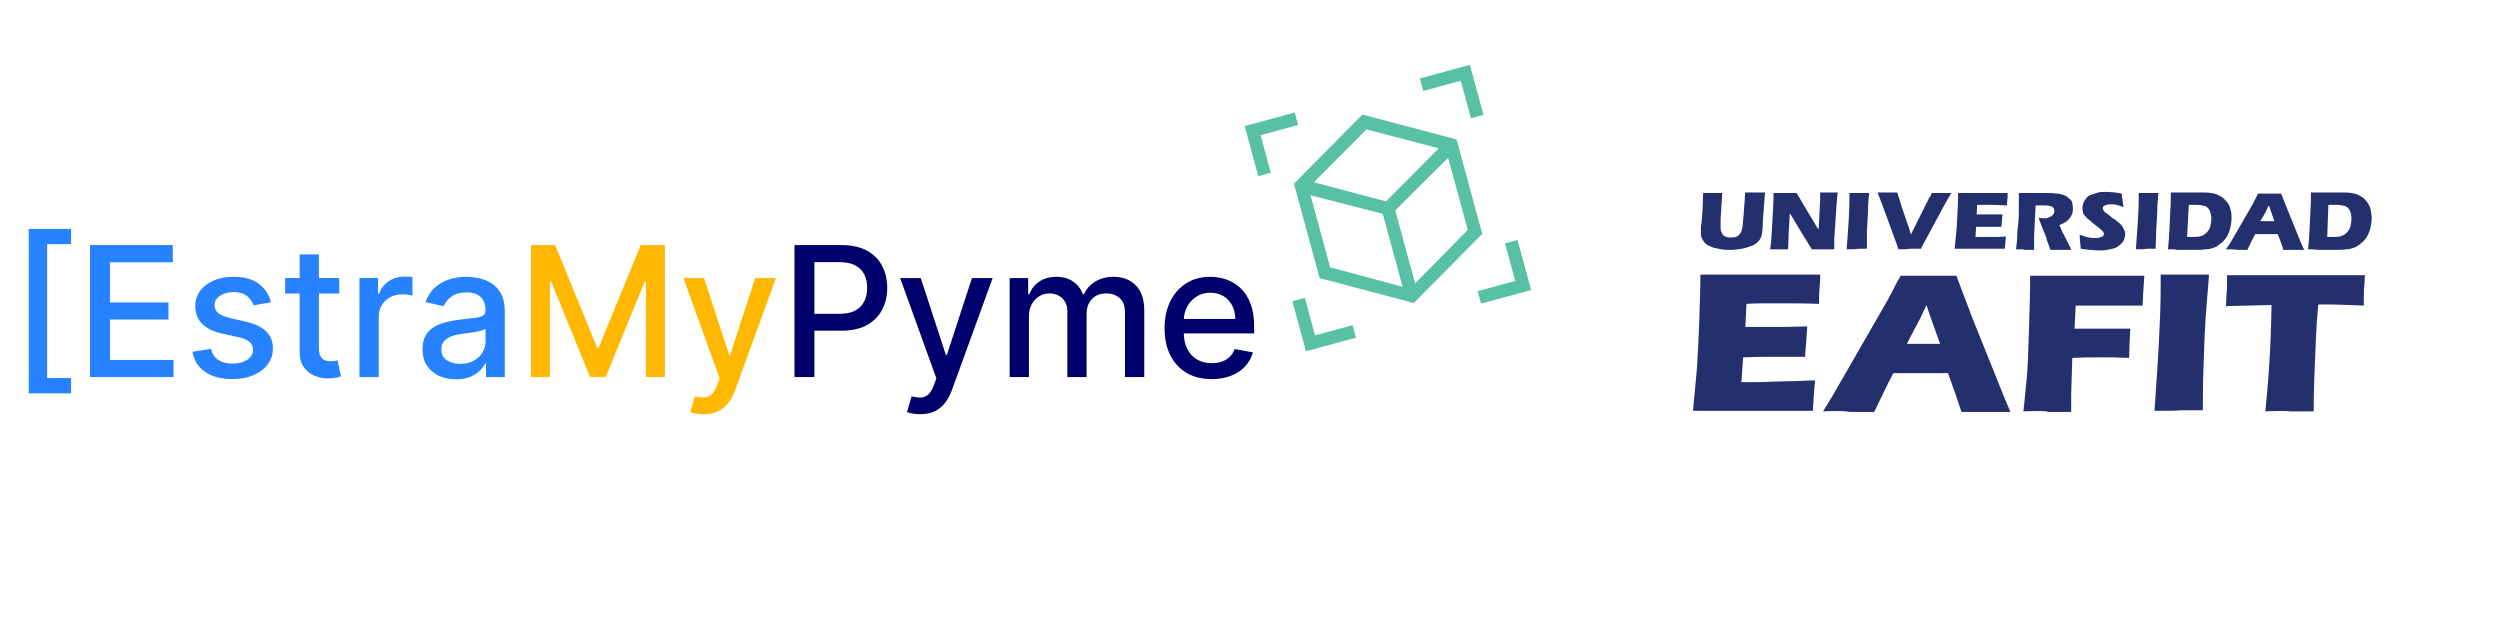 <svg width="179" height="45" viewBox="0 0 179 45" fill="none" xmlns="http://www.w3.org/2000/svg">
<path d="M2.056 28.163V16.39H5.089V17.483H3.376V27.069H5.089V28.163H2.056ZM6.447 27V17.548H12.373V18.776H7.873V21.656H12.064V22.879H7.873V25.772H12.428V27H6.447ZM19.401 21.642L18.151 21.863C18.098 21.703 18.015 21.551 17.901 21.406C17.791 21.262 17.64 21.143 17.449 21.051C17.258 20.959 17.02 20.913 16.734 20.913C16.343 20.913 16.017 21 15.755 21.176C15.494 21.348 15.363 21.571 15.363 21.845C15.363 22.082 15.451 22.273 15.626 22.417C15.801 22.562 16.084 22.68 16.475 22.773L17.601 23.031C18.254 23.182 18.74 23.414 19.06 23.728C19.38 24.042 19.54 24.449 19.54 24.951C19.54 25.375 19.417 25.754 19.171 26.086C18.927 26.415 18.587 26.674 18.151 26.861C17.717 27.049 17.214 27.143 16.641 27.143C15.848 27.143 15.2 26.974 14.698 26.635C14.197 26.294 13.889 25.809 13.775 25.182L15.109 24.979C15.192 25.326 15.363 25.589 15.621 25.768C15.88 25.943 16.217 26.031 16.632 26.031C17.084 26.031 17.446 25.937 17.717 25.749C17.988 25.558 18.123 25.326 18.123 25.052C18.123 24.831 18.04 24.645 17.874 24.494C17.711 24.343 17.46 24.229 17.121 24.152L15.921 23.889C15.26 23.739 14.771 23.499 14.454 23.169C14.14 22.84 13.983 22.423 13.983 21.919C13.983 21.5 14.1 21.134 14.334 20.82C14.568 20.506 14.891 20.262 15.303 20.086C15.715 19.908 16.188 19.819 16.72 19.819C17.486 19.819 18.089 19.985 18.529 20.317C18.969 20.646 19.26 21.088 19.401 21.642ZM24.288 19.911V21.019H20.416V19.911H24.288ZM21.454 18.213H22.834V24.919C22.834 25.186 22.874 25.388 22.954 25.523C23.034 25.655 23.137 25.746 23.264 25.795C23.393 25.842 23.533 25.865 23.684 25.865C23.794 25.865 23.891 25.857 23.974 25.842C24.057 25.826 24.122 25.814 24.168 25.805L24.417 26.945C24.337 26.975 24.224 27.006 24.076 27.037C23.928 27.071 23.744 27.089 23.522 27.092C23.159 27.099 22.82 27.034 22.507 26.898C22.193 26.763 21.939 26.554 21.745 26.271C21.551 25.988 21.454 25.632 21.454 25.205V18.213ZM25.737 27V19.911H27.07V21.037H27.144C27.273 20.656 27.501 20.356 27.827 20.137C28.157 19.916 28.529 19.805 28.944 19.805C29.03 19.805 29.132 19.808 29.249 19.814C29.369 19.82 29.463 19.828 29.53 19.837V21.157C29.475 21.142 29.377 21.125 29.235 21.106C29.093 21.085 28.952 21.074 28.81 21.074C28.484 21.074 28.194 21.143 27.938 21.282C27.686 21.417 27.486 21.606 27.338 21.849C27.191 22.089 27.117 22.363 27.117 22.671V27H25.737ZM32.646 27.157C32.197 27.157 31.791 27.074 31.428 26.908C31.065 26.738 30.777 26.494 30.565 26.174C30.355 25.854 30.251 25.462 30.251 24.997C30.251 24.597 30.328 24.268 30.482 24.009C30.636 23.751 30.843 23.546 31.105 23.395C31.366 23.245 31.659 23.131 31.982 23.054C32.305 22.977 32.634 22.919 32.969 22.879C33.394 22.829 33.738 22.789 34.003 22.759C34.268 22.725 34.46 22.671 34.58 22.597C34.7 22.523 34.76 22.403 34.76 22.237V22.205C34.76 21.802 34.646 21.489 34.418 21.268C34.194 21.046 33.858 20.936 33.412 20.936C32.948 20.936 32.581 21.039 32.314 21.245C32.049 21.448 31.866 21.674 31.765 21.923L30.468 21.628C30.622 21.197 30.846 20.849 31.142 20.585C31.44 20.317 31.783 20.123 32.171 20.003C32.559 19.88 32.966 19.819 33.394 19.819C33.677 19.819 33.977 19.852 34.294 19.92C34.614 19.985 34.912 20.105 35.189 20.28C35.469 20.456 35.698 20.706 35.877 21.032C36.055 21.356 36.145 21.776 36.145 22.293V27H34.797V26.031H34.742C34.652 26.209 34.518 26.385 34.34 26.557C34.161 26.729 33.932 26.872 33.652 26.986C33.372 27.1 33.037 27.157 32.646 27.157ZM32.946 26.049C33.328 26.049 33.654 25.974 33.925 25.823C34.198 25.672 34.406 25.475 34.548 25.232C34.692 24.986 34.764 24.723 34.764 24.443V23.529C34.715 23.579 34.62 23.625 34.478 23.668C34.34 23.708 34.181 23.743 34.003 23.774C33.825 23.802 33.651 23.828 33.481 23.852C33.312 23.874 33.171 23.892 33.057 23.908C32.789 23.942 32.545 23.999 32.323 24.079C32.105 24.159 31.929 24.274 31.797 24.425C31.668 24.572 31.603 24.769 31.603 25.015C31.603 25.357 31.729 25.615 31.982 25.791C32.234 25.963 32.555 26.049 32.946 26.049Z" fill="#2682FF"/>
<path d="M38.015 17.548H39.746L42.755 24.895H42.866L45.875 17.548H47.606V27H46.249V20.16H46.161L43.374 26.986H42.248L39.46 20.156H39.372V27H38.015V17.548ZM50.363 29.658C50.157 29.658 49.969 29.641 49.8 29.608C49.63 29.577 49.504 29.543 49.421 29.506L49.754 28.375C50.006 28.443 50.23 28.472 50.427 28.463C50.624 28.454 50.798 28.38 50.949 28.241C51.103 28.103 51.238 27.877 51.355 27.563L51.526 27.092L48.932 19.911H50.409L52.204 25.412H52.278L54.073 19.911H55.555L52.633 27.946C52.498 28.315 52.326 28.628 52.117 28.883C51.907 29.142 51.658 29.335 51.369 29.465C51.08 29.594 50.744 29.658 50.363 29.658Z" fill="#FFB700"/>
<path d="M56.885 27V17.548H60.254C60.989 17.548 61.598 17.682 62.081 17.95C62.564 18.217 62.926 18.583 63.166 19.048C63.406 19.509 63.526 20.029 63.526 20.608C63.526 21.189 63.404 21.712 63.161 22.177C62.921 22.639 62.558 23.005 62.072 23.276C61.589 23.543 60.981 23.677 60.249 23.677H57.932V22.468H60.12C60.584 22.468 60.961 22.388 61.251 22.228C61.54 22.065 61.752 21.843 61.887 21.563C62.023 21.283 62.09 20.965 62.09 20.608C62.09 20.251 62.023 19.934 61.887 19.657C61.752 19.38 61.538 19.163 61.246 19.006C60.957 18.849 60.575 18.771 60.101 18.771H58.311V27H56.885ZM65.881 29.658C65.675 29.658 65.487 29.641 65.318 29.608C65.149 29.577 65.023 29.543 64.94 29.506L65.272 28.375C65.524 28.443 65.749 28.472 65.946 28.463C66.143 28.454 66.317 28.38 66.467 28.241C66.621 28.103 66.757 27.877 66.874 27.563L67.044 27.092L64.451 19.911H65.927L67.723 25.412H67.796L69.592 19.911H71.073L68.152 27.946C68.016 28.315 67.844 28.628 67.635 28.883C67.426 29.142 67.177 29.335 66.887 29.465C66.598 29.594 66.263 29.658 65.881 29.658ZM72.292 27V19.911H73.617V21.065H73.704C73.852 20.674 74.094 20.369 74.429 20.151C74.764 19.93 75.166 19.819 75.634 19.819C76.108 19.819 76.504 19.93 76.824 20.151C77.147 20.372 77.386 20.677 77.54 21.065H77.614C77.783 20.686 78.052 20.385 78.421 20.16C78.79 19.933 79.23 19.819 79.741 19.819C80.384 19.819 80.909 20.02 81.315 20.423C81.724 20.826 81.929 21.434 81.929 22.246V27H80.549V22.375C80.549 21.896 80.418 21.548 80.157 21.332C79.895 21.117 79.583 21.009 79.22 21.009C78.77 21.009 78.421 21.148 78.172 21.425C77.923 21.699 77.798 22.051 77.798 22.482V27H76.423V22.288C76.423 21.903 76.303 21.594 76.063 21.36C75.823 21.126 75.511 21.009 75.126 21.009C74.864 21.009 74.623 21.079 74.401 21.217C74.183 21.352 74.006 21.542 73.871 21.785C73.738 22.028 73.672 22.309 73.672 22.629V27H72.292ZM86.756 27.143C86.057 27.143 85.456 26.994 84.951 26.695C84.45 26.394 84.062 25.971 83.788 25.426C83.517 24.878 83.382 24.237 83.382 23.502C83.382 22.776 83.517 22.136 83.788 21.582C84.062 21.028 84.443 20.596 84.933 20.285C85.425 19.974 86 19.819 86.659 19.819C87.059 19.819 87.446 19.885 87.822 20.017C88.197 20.149 88.534 20.357 88.832 20.64C89.131 20.923 89.366 21.291 89.539 21.743C89.711 22.192 89.797 22.739 89.797 23.382V23.871H84.162V22.837H88.445C88.445 22.474 88.371 22.152 88.223 21.872C88.076 21.589 87.868 21.366 87.6 21.203C87.336 21.04 87.025 20.959 86.668 20.959C86.28 20.959 85.942 21.054 85.653 21.245C85.367 21.433 85.145 21.679 84.988 21.983C84.834 22.285 84.757 22.613 84.757 22.966V23.774C84.757 24.248 84.84 24.651 85.007 24.983C85.176 25.315 85.411 25.569 85.713 25.745C86.014 25.917 86.366 26.003 86.769 26.003C87.031 26.003 87.269 25.966 87.485 25.892C87.7 25.815 87.886 25.702 88.043 25.551C88.2 25.4 88.32 25.214 88.403 24.992L89.709 25.228C89.605 25.612 89.417 25.949 89.146 26.238C88.879 26.525 88.542 26.748 88.136 26.908C87.733 27.065 87.273 27.143 86.756 27.143Z" fill="#00006D"/>
<g clip-path="url(#clip0_103_878)">
<path d="M101.223 21.695L94.486 19.914L92.646 13.151L97.553 8.203L104.29 9.983L106.13 16.746L101.223 21.695ZM100.426 20.533L99.005 15.31L93.833 13.981L95.237 19.14L100.426 20.533ZM101.322 20.289L105.09 16.459L103.686 11.299L99.901 15.065L101.322 20.289ZM90.094 12.611L89.119 9.028L92.702 8.053L92.945 8.949L90.258 9.68L90.989 12.368L90.094 12.611ZM97.088 24.177L93.505 25.152L92.531 21.569L93.426 21.325L94.157 24.012L96.845 23.281L97.088 24.177ZM106.046 21.74L105.802 20.844L108.49 20.113L107.758 17.426L108.654 17.182L109.629 20.765L106.046 21.74ZM105.321 8.468L104.59 5.781L101.903 6.512L101.659 5.616L105.242 4.642L106.217 8.225L105.321 8.468ZM99.244 14.418L103.01 10.62L97.841 9.264L94.073 13.051L99.244 14.418Z" fill="#58C0A3"/>
</g>
<path d="M121.22 29.414C121.341 28.205 121.421 27.157 121.502 26.352C121.542 25.546 121.623 24.418 121.663 23.048C121.703 21.678 121.744 20.751 121.744 20.308V19.663C122.952 19.663 124.403 19.663 126.135 19.663C127.707 19.663 129.117 19.663 130.326 19.663V19.905C130.326 19.945 130.326 20.187 130.286 20.509L130.245 21.275C130.245 21.436 130.245 21.597 130.245 21.758C129.238 21.718 128.432 21.718 127.747 21.718C127.022 21.718 126.498 21.718 126.256 21.718C126.015 21.718 125.612 21.718 125.048 21.758L124.967 23.41C125.571 23.41 126.297 23.41 127.103 23.41C127.385 23.41 128.15 23.41 129.399 23.37C129.359 23.974 129.319 24.7 129.238 25.546C128.352 25.546 127.667 25.546 127.183 25.546C126.458 25.546 125.692 25.546 124.806 25.586L124.685 27.359H125.571C125.813 27.359 126.377 27.359 127.183 27.319L128.795 27.278C129.037 27.278 129.44 27.238 129.963 27.238C129.883 27.963 129.842 28.689 129.802 29.414C128.553 29.414 127.183 29.414 125.692 29.414H122.308H121.22Z" fill="#24306E"/>
<path d="M121.945 13.82C122.267 13.82 122.509 13.82 122.63 13.82C122.791 13.82 123.033 13.82 123.315 13.82L123.234 15.07C123.234 15.311 123.194 15.513 123.194 15.755C123.194 15.956 123.194 16.117 123.194 16.198C123.194 16.359 123.194 16.48 123.234 16.56C123.275 16.641 123.315 16.762 123.355 16.802C123.396 16.883 123.517 16.923 123.597 16.963C123.718 17.004 123.839 17.004 123.96 17.004C124.04 17.004 124.161 17.004 124.242 16.963C124.322 16.963 124.363 16.923 124.443 16.883C124.484 16.843 124.524 16.802 124.564 16.762C124.604 16.722 124.645 16.641 124.685 16.56C124.725 16.48 124.725 16.359 124.766 16.238C124.766 16.117 124.806 15.835 124.846 15.352C124.886 14.949 124.887 14.626 124.927 14.264C124.927 13.941 124.967 13.78 124.967 13.78C125.289 13.78 125.531 13.78 125.733 13.78H126.377L126.216 15.876C126.216 15.916 126.216 15.956 126.216 15.956C126.216 16.359 126.176 16.641 126.136 16.843C126.095 17.004 126.015 17.165 125.894 17.286C125.773 17.407 125.652 17.527 125.41 17.608C125.169 17.689 124.967 17.769 124.725 17.809C124.484 17.85 124.202 17.89 123.919 17.89C123.678 17.89 123.436 17.89 123.234 17.85C123.033 17.809 122.832 17.769 122.67 17.729C122.509 17.648 122.348 17.608 122.227 17.527C122.106 17.447 122.026 17.366 121.985 17.286C121.945 17.205 121.865 17.125 121.824 17.004C121.784 16.883 121.784 16.762 121.784 16.601C121.784 16.56 121.784 16.48 121.784 16.399C121.784 16.319 121.784 16.157 121.824 15.996L121.865 15.513C121.865 15.392 121.905 15.191 121.905 14.989L121.945 13.82Z" fill="#24306E"/>
<path d="M126.74 17.85L126.821 17.245L126.941 15.15L126.982 14.304V13.82C127.304 13.82 127.586 13.82 127.868 13.82C128.07 13.82 128.311 13.82 128.634 13.82L130.004 16.117L130.205 16.44C130.245 16.117 130.245 15.634 130.286 15.029C130.326 14.425 130.326 14.022 130.326 13.78C130.608 13.78 130.81 13.78 130.971 13.78C131.051 13.78 131.253 13.78 131.575 13.78L131.495 14.667L131.333 17.125V17.85C131.051 17.85 130.81 17.85 130.568 17.85C130.366 17.85 130.084 17.85 129.722 17.85C129.601 17.648 129.52 17.527 129.48 17.447L128.956 16.601C128.795 16.319 128.634 16.077 128.473 15.795C128.392 15.634 128.271 15.473 128.15 15.271L128.07 16.681L128.029 17.85C127.747 17.85 127.546 17.85 127.425 17.85C127.264 17.85 127.062 17.85 126.74 17.85Z" fill="#24306E"/>
<path d="M132.22 17.85C132.341 16.278 132.421 15.07 132.421 14.223V13.82C132.784 13.82 133.026 13.82 133.146 13.82C133.187 13.82 133.429 13.82 133.831 13.82C133.791 14.264 133.751 14.667 133.751 15.07C133.711 15.634 133.711 16.117 133.67 16.601C133.67 17.084 133.67 17.487 133.67 17.809H133.026C132.864 17.85 132.623 17.85 132.22 17.85Z" fill="#24306E"/>
<path d="M135.927 17.85L135.806 17.487L135.04 15.392L134.436 13.78C134.718 13.78 135 13.78 135.201 13.78C135.322 13.78 135.564 13.78 135.846 13.78C135.886 13.941 135.927 14.103 135.967 14.183C136.007 14.304 136.088 14.505 136.168 14.828L136.652 16.238C136.692 16.399 136.773 16.56 136.813 16.802L136.974 16.48L138.102 14.223C138.102 14.183 138.143 14.143 138.183 14.103C138.223 14.062 138.264 13.982 138.304 13.82C138.626 13.82 138.868 13.82 139.029 13.82C139.15 13.82 139.392 13.82 139.714 13.82C139.513 14.183 139.231 14.626 138.989 15.11L137.901 17.125C137.78 17.326 137.659 17.568 137.538 17.809C137.176 17.809 136.934 17.809 136.773 17.809C136.571 17.85 136.33 17.85 135.927 17.85Z" fill="#24306E"/>
<path d="M139.956 17.85C139.996 17.326 140.037 16.923 140.077 16.56C140.117 16.198 140.117 15.755 140.158 15.191C140.198 14.626 140.198 14.264 140.198 14.062V13.82C140.681 13.82 141.326 13.82 142.011 13.82C142.656 13.82 143.26 13.82 143.744 13.82V13.901C143.744 13.941 143.744 14.022 143.744 14.143L143.703 14.505C143.703 14.586 143.703 14.626 143.703 14.707C143.3 14.707 142.938 14.667 142.656 14.667C142.333 14.667 142.132 14.667 142.051 14.667C141.93 14.667 141.769 14.667 141.568 14.667L141.527 15.352C141.769 15.352 142.051 15.352 142.414 15.352C142.535 15.352 142.857 15.352 143.381 15.352C143.341 15.593 143.341 15.916 143.3 16.238C142.938 16.238 142.656 16.238 142.454 16.238C142.172 16.238 141.85 16.238 141.487 16.238L141.447 16.963H141.81C141.93 16.963 142.132 16.963 142.495 16.963H143.139C143.22 16.963 143.421 16.963 143.623 16.923C143.582 17.205 143.582 17.527 143.542 17.809C143.018 17.809 142.454 17.809 141.85 17.809H140.44H139.956V17.85Z" fill="#24306E"/>
<path d="M144.348 17.85C144.388 17.487 144.428 17.205 144.428 16.923C144.428 16.641 144.469 16.319 144.509 15.956C144.549 15.593 144.549 15.191 144.549 14.787C144.549 14.385 144.549 14.062 144.549 13.82C144.831 13.82 145.033 13.82 145.194 13.82C145.355 13.82 145.557 13.82 145.798 13.82C146.04 13.82 146.282 13.82 146.524 13.82C146.806 13.82 147.048 13.82 147.249 13.861C147.41 13.861 147.571 13.901 147.692 13.941C147.813 13.982 147.934 14.022 148.015 14.102C148.095 14.183 148.176 14.223 148.256 14.304C148.337 14.385 148.377 14.465 148.377 14.586C148.417 14.707 148.417 14.787 148.417 14.908C148.417 15.029 148.417 15.15 148.377 15.271C148.337 15.392 148.297 15.473 148.216 15.593C148.135 15.674 148.055 15.795 147.934 15.875C147.813 15.956 147.652 16.037 147.45 16.117L147.612 16.48C147.652 16.601 147.692 16.681 147.773 16.802L148.216 17.689C148.256 17.729 148.256 17.809 148.297 17.89C147.934 17.89 147.692 17.89 147.571 17.89C147.41 17.89 147.168 17.89 146.806 17.89C146.765 17.809 146.725 17.608 146.604 17.326C146.564 17.205 146.524 17.125 146.524 17.044C146.483 16.923 146.403 16.722 146.282 16.439L145.96 15.593C146.081 15.593 146.201 15.634 146.282 15.634C146.443 15.634 146.564 15.634 146.725 15.553C146.846 15.513 146.967 15.432 147.007 15.352C147.088 15.271 147.088 15.15 147.088 15.07C147.088 14.989 147.048 14.908 147.007 14.868C146.967 14.828 146.886 14.747 146.765 14.747C146.645 14.707 146.483 14.707 146.282 14.707C146.201 14.707 146.121 14.707 146.04 14.707C145.96 14.707 145.879 14.707 145.758 14.707C145.718 15.11 145.718 15.593 145.678 16.198C145.637 16.802 145.637 17.326 145.637 17.89C145.275 17.89 145.033 17.89 144.952 17.89C144.912 17.85 144.67 17.85 144.348 17.85Z" fill="#24306E"/>
<path d="M148.982 17.809C148.941 17.407 148.901 17.044 148.901 16.802C149.143 16.883 149.344 16.963 149.546 17.004C149.747 17.044 149.908 17.044 150.029 17.044C150.231 17.044 150.352 17.004 150.473 16.963C150.593 16.923 150.634 16.843 150.634 16.762C150.634 16.722 150.634 16.681 150.634 16.681C150.634 16.681 150.593 16.601 150.553 16.56C150.513 16.52 150.473 16.48 150.432 16.44L149.828 15.956C149.707 15.835 149.586 15.755 149.546 15.714C149.425 15.634 149.344 15.513 149.264 15.432C149.183 15.352 149.143 15.271 149.143 15.15C149.103 15.07 149.103 14.949 149.103 14.868C149.103 14.747 149.143 14.626 149.183 14.505C149.223 14.385 149.304 14.304 149.385 14.183C149.465 14.062 149.586 13.982 149.747 13.941C149.908 13.901 150.07 13.82 150.231 13.78C150.392 13.74 150.593 13.74 150.755 13.74C151.117 13.74 151.52 13.78 151.923 13.861C151.923 13.982 151.923 14.143 151.963 14.223C151.963 14.344 152.004 14.546 152.044 14.828C151.843 14.747 151.681 14.707 151.52 14.667C151.359 14.626 151.198 14.626 151.117 14.626C150.956 14.626 150.795 14.667 150.714 14.707C150.593 14.747 150.553 14.828 150.553 14.908C150.553 14.949 150.553 14.989 150.593 15.029C150.634 15.07 150.634 15.11 150.674 15.15C150.714 15.191 150.795 15.271 150.875 15.311C150.956 15.352 151.077 15.473 151.238 15.593L151.48 15.755C151.56 15.795 151.601 15.876 151.722 15.956C151.843 16.037 151.883 16.117 151.923 16.157C151.963 16.198 152.004 16.278 152.044 16.359C152.084 16.44 152.084 16.48 152.125 16.52C152.125 16.601 152.165 16.641 152.165 16.722C152.165 16.883 152.125 17.084 152.044 17.245C151.963 17.407 151.802 17.527 151.641 17.648C151.48 17.769 151.278 17.809 151.077 17.85C150.875 17.89 150.674 17.93 150.432 17.93C149.949 17.93 149.506 17.89 148.982 17.809Z" fill="#24306E"/>
<path d="M152.93 17.85C153.051 16.278 153.132 15.07 153.132 14.223V13.82C153.495 13.82 153.736 13.82 153.857 13.82C153.897 13.82 154.139 13.82 154.542 13.82C154.502 14.264 154.462 14.667 154.462 15.07C154.421 15.634 154.421 16.117 154.381 16.601C154.381 17.084 154.341 17.487 154.341 17.809H153.696C153.575 17.85 153.333 17.85 152.93 17.85Z" fill="#24306E"/>
<path d="M155.227 17.85C155.267 17.407 155.308 17.044 155.308 16.762C155.348 16.359 155.348 15.835 155.388 15.191C155.429 14.707 155.429 14.344 155.429 14.143V13.78C155.67 13.78 155.912 13.78 156.073 13.78C156.234 13.78 156.476 13.78 156.758 13.78C157.04 13.78 157.322 13.78 157.564 13.78C157.846 13.78 158.088 13.78 158.33 13.82C158.571 13.861 158.733 13.901 158.934 14.022C159.135 14.103 159.256 14.264 159.418 14.425C159.579 14.586 159.659 14.787 159.7 14.989C159.78 15.191 159.78 15.432 159.78 15.634C159.78 15.835 159.74 16.077 159.7 16.278C159.659 16.48 159.579 16.681 159.498 16.843C159.418 17.004 159.297 17.165 159.176 17.286C159.055 17.407 158.894 17.487 158.773 17.608C158.652 17.689 158.531 17.729 158.41 17.769C158.289 17.809 158.128 17.85 157.927 17.85C157.685 17.89 157.443 17.89 157.161 17.89H155.872C155.711 17.85 155.509 17.85 155.227 17.85ZM156.597 16.963C156.718 16.963 156.839 16.963 156.96 16.963C157.161 16.963 157.363 16.963 157.524 16.923C157.685 16.883 157.846 16.802 157.967 16.681C158.088 16.56 158.209 16.399 158.249 16.238C158.289 16.077 158.33 15.876 158.33 15.674C158.33 15.432 158.289 15.231 158.209 15.07C158.128 14.908 158.007 14.787 157.846 14.747C157.685 14.707 157.483 14.667 157.242 14.667C157.081 14.667 156.919 14.667 156.718 14.667L156.597 16.963Z" fill="#24306E"/>
<path d="M165.26 17.85C165.3 17.407 165.341 17.044 165.341 16.762C165.381 16.359 165.381 15.835 165.421 15.191C165.461 14.707 165.461 14.344 165.461 14.143V13.78C165.703 13.78 165.905 13.78 166.106 13.78C166.267 13.78 166.509 13.78 166.791 13.78C167.073 13.78 167.355 13.78 167.597 13.78C167.879 13.78 168.121 13.78 168.363 13.82C168.604 13.861 168.766 13.901 168.967 14.022C169.168 14.103 169.33 14.264 169.45 14.425C169.571 14.586 169.692 14.787 169.733 14.989C169.773 15.191 169.813 15.432 169.813 15.634C169.813 15.835 169.773 16.077 169.733 16.278C169.692 16.48 169.612 16.681 169.531 16.843C169.45 17.004 169.33 17.165 169.209 17.286C169.088 17.407 168.967 17.487 168.806 17.608C168.685 17.689 168.564 17.729 168.443 17.769C168.322 17.809 168.161 17.85 167.96 17.85C167.718 17.89 167.476 17.89 167.194 17.89H165.905C165.703 17.85 165.502 17.85 165.26 17.85ZM166.63 16.963C166.751 16.963 166.872 16.963 166.993 16.963C167.194 16.963 167.396 16.963 167.557 16.923C167.718 16.883 167.879 16.802 168 16.681C168.121 16.56 168.242 16.399 168.282 16.238C168.322 16.037 168.363 15.876 168.363 15.674C168.363 15.432 168.322 15.231 168.242 15.07C168.161 14.908 168.04 14.787 167.879 14.747C167.718 14.707 167.516 14.667 167.275 14.667C167.113 14.667 166.952 14.667 166.711 14.667L166.63 16.963Z" fill="#24306E"/>
<path d="M159.377 17.85L159.659 17.447L161.312 14.586L161.473 14.264C161.513 14.183 161.594 14.022 161.674 13.861C162.037 13.861 162.319 13.861 162.48 13.861C162.762 13.861 163.044 13.861 163.326 13.861L163.81 15.07L164.777 17.447L164.978 17.89C164.616 17.89 164.374 17.89 164.293 17.89C164.132 17.89 163.85 17.89 163.487 17.89C163.407 17.568 163.246 17.165 163.084 16.762H161.473C161.271 17.125 161.11 17.487 160.909 17.89C160.506 17.89 160.264 17.89 160.183 17.89C159.982 17.85 159.74 17.85 159.377 17.85ZM161.835 15.835H162.843C162.601 15.15 162.48 14.747 162.44 14.707C162.319 14.989 162.198 15.231 162.077 15.432L161.835 15.835Z" fill="#24306E"/>
<path d="M130.528 29.454L131.172 28.407L135.161 21.476L135.564 20.711C135.685 20.469 135.846 20.146 136.088 19.744C136.974 19.744 137.659 19.744 138.062 19.744C138.788 19.744 139.473 19.744 140.077 19.744L141.205 22.725L143.502 28.447L143.945 29.494C143.059 29.494 142.495 29.494 142.333 29.494C141.89 29.494 141.246 29.494 140.44 29.494C140.198 28.729 139.876 27.802 139.473 26.714H135.564C135.121 27.56 134.678 28.487 134.194 29.494C133.227 29.494 132.663 29.494 132.421 29.494C132.059 29.414 131.414 29.414 130.528 29.454ZM136.531 24.619H138.909C138.304 22.927 137.982 22.04 137.942 21.839C137.619 22.524 137.337 23.128 137.095 23.531L136.531 24.619Z" fill="#24306E"/>
<path d="M144.872 29.454C144.993 28.487 145.033 27.722 145.114 27.117C145.194 26.231 145.234 25.062 145.275 23.571C145.315 22.04 145.355 21.033 145.355 20.509V19.744C146.886 19.744 148.337 19.744 149.667 19.744C150.996 19.744 152.286 19.744 153.535 19.744C153.454 20.831 153.414 21.557 153.414 21.879H152.729H152.205H151.681H150.15C149.989 21.879 149.465 21.879 148.619 21.879L148.538 23.531H149.667H150.875C151.238 23.531 151.802 23.531 152.528 23.531C152.487 24.418 152.447 25.143 152.447 25.626C151.601 25.586 150.996 25.586 150.593 25.586C149.908 25.586 149.183 25.586 148.377 25.626L148.297 28.205V29.172V29.494H146.645C146.524 29.414 145.919 29.414 144.872 29.454Z" fill="#24306E"/>
<path d="M154.26 29.414C154.542 25.586 154.703 22.645 154.703 20.59V19.663C155.59 19.663 156.194 19.663 156.516 19.663C156.637 19.663 157.201 19.663 158.168 19.663C158.088 20.751 158.007 21.758 157.927 22.685C157.846 24.015 157.806 25.264 157.766 26.432C157.725 27.601 157.725 28.568 157.725 29.374H156.154C155.872 29.414 155.227 29.414 154.26 29.414Z" fill="#24306E"/>
<path d="M162.198 29.454C162.44 27.157 162.601 24.619 162.641 21.839L159.377 21.919L159.418 21.114C159.458 20.711 159.458 20.227 159.458 19.703C160.909 19.703 162.601 19.703 164.575 19.703H166.469H168.322H169.33L169.29 20.388C169.249 20.751 169.249 21.073 169.249 21.315C169.249 21.557 169.249 21.758 169.249 21.879C168.161 21.839 167.235 21.799 166.509 21.799H165.986C165.905 22.645 165.865 23.41 165.824 24.136C165.784 25.143 165.744 26.15 165.703 27.117C165.663 28.084 165.663 28.85 165.663 29.454C164.817 29.454 164.293 29.454 164.011 29.454C163.729 29.414 163.165 29.414 162.198 29.454Z" fill="#24306E"/>
<defs>
<clipPath id="clip0_103_878">
<rect width="22.28" height="22.28" fill="white" transform="translate(85.406 6.777) rotate(-15.22)"/>
</clipPath>
</defs>
</svg>
